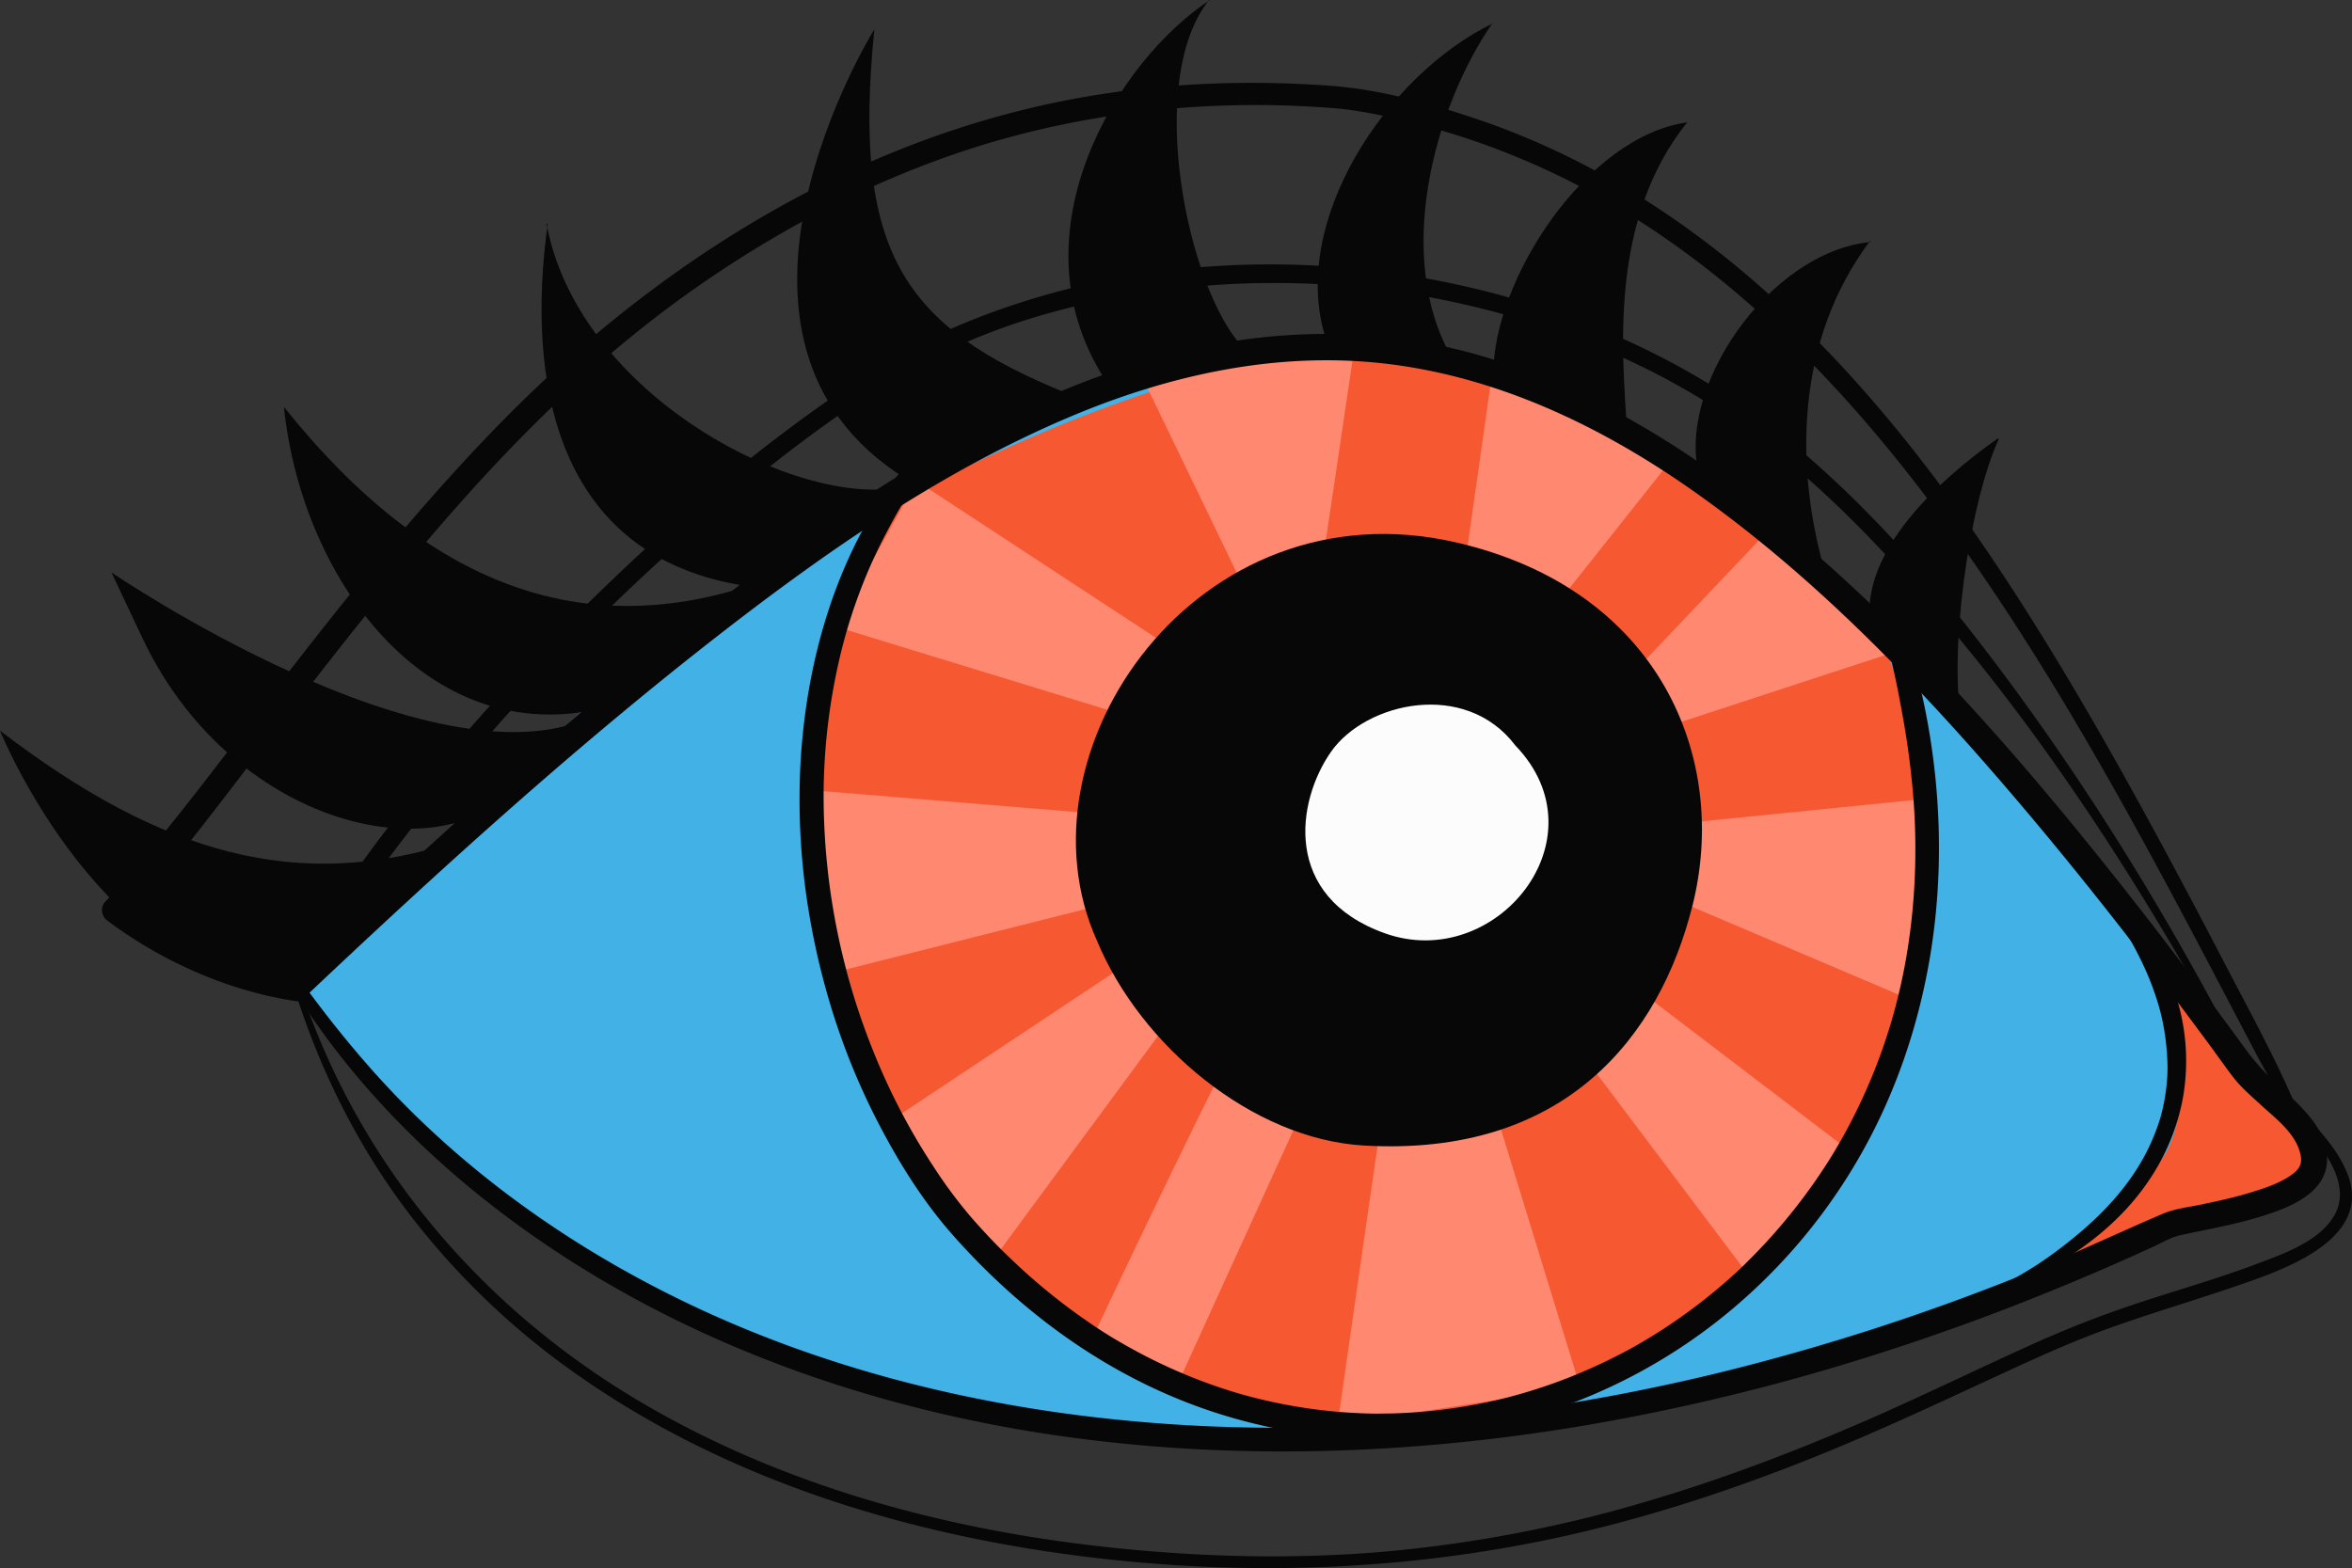 <svg xmlns="http://www.w3.org/2000/svg" width="1080" height="720.19" viewBox="0 0 1080 720.19"><rect x="0" y="0" width="1080" height="720.19" fill="#333333" stroke="none"/><g id="Слой_2" data-name="Слой 2"><g id="Hippy02_562893494"><g id="Hippy02_562893494-2" data-name="Hippy02_562893494"><path d="M136 453.42s127.4-134.61 198.11-178.55 182.33-147.4 333-109.72 327.08 278.74 353.07 310.5 53.66 42.84 40.86 63.27c-6.3 10.06-32.06 15.15-59.48 24.67-28.27 9.82-58.41 24-77.07 30.44-36.77 12.69-216.21 93.54-434.68 61.16C233.17 617.14 136 453.42 136 453.42z" fill="#42b1e6"/><path d="M995.26 443.9s16 63.91-3 89-75.11 64.23-75.11 64.23 67.32-30.49 84.51-33.53 63.52-14.3 62.06-32.66S995.26 443.9 995.26 443.9z" fill="#f65831"/><path d="M414.87 229.19s-61.52 66.67-30.78 198.21 90.54 206 230.14 226.69C739.85 672.71 856 557.36 876.62 465.52s-10.84-167.88-10.84-167.88S743.61 179.84 653 163.34s-238.13 65.85-238.13 65.85z" fill="#f65831"/><path d="M643.58 456.1c-1.77 2.53-29.35 198-29.35 198l111.36-17L676.65 477.74z" fill="#ff8871"/><path d="M614.4 474.1 539.94 637.49 501.4 615S572.67 463.73 577 463 614.4 474.1 614.4 474.1z" fill="#ff8871"/><path d="M457.22 576.93l92.09-125-15.12-20.38-121.44 80.7S430.33 554 457.22 576.93z" fill="#ff8871"/><path d="M546.43 405.41 382.62 446.72s-12.23-49.26-9.9-83.8l169.57 14z" fill="#ff8871"/><path d="M542.7 336.48 383.85 287.82 420.89 220.88 552.61 307.25 548.16 337.29 542.7 336.48z" fill="#ff8871"/><path d="M524.28 172.77l56.15 116.28L604.09 280 621.7 161.23S551.53 162.34 524.28 172.77z" fill="#ff8871"/><path d="M671.51 267.67 685.17 171.33 765.8 213.31 704.38 290.68 671.51 267.67z" fill="#ff8871"/><path d="M745.64 313.54 809.33 246.42 872.03 298.78 754.7 337.21 745.64 313.54z" fill="#ff8871"/><path d="M887.09 366.6 763.85 379l-4.46 30 118.5 50.4S892.3 378.54 887.09 366.6z" fill="#ff8871"/><path d="M740.07 445.28 849.15 528.43 802.97 585.78 721.36 477.39 740.07 445.28z" fill="#ff8871"/><path d="M134.8 454.34C169.41 510 220.78 555.22 277 588.25c62.21 36.58 132.45 59.47 203.64 70.33 82.53 12.58 167.09 9.79 249.23-4.27a982.58 982.58.0 0 0 136.6-33.87q35.43-11.46 70-25.37 17.42-7 34.58-14.54 9.13-4 18.2-8.19c4-1.87 7.83-4.17 12.18-5.1 14.29-3.07 28.8-5.54 42.62-10.47 12.68-4.52 26.42-12 24.3-27.63-1.28-9.35-7.63-16.66-14.06-23.09-3.54-3.52-7.27-6.85-10.91-10.26a99.54 99.54.0 0 1-12.51-14.3q-21.87-30-44.59-59.41C937.12 358.86 884.52 296.92 823.1 245.21c-43.43-36.56-92.48-68.13-147.72-83.13C627 149 576.64 151.22 528.73 165c-57.72 16.62-110.58 48-159.45 82.2-65.76 46.1-126.39 99.37-185.47 153.62-17.18 15.78-33.89 32-50.83 48-5.34 5 1.48 14.36 6.87 9.26 61.52-58.17 124.59-115.5 191.51-167.45 49.7-38.57 102.43-75 160.67-99.5 45.18-19 94.09-29.72 143.18-24.22 51.38 5.76 98.93 28.26 140.94 57.62C834.4 265.27 884 317.65 929.7 371.7c29.64 35.07 57.76 71.42 85 108.37 3.55 4.82 7 9.76 10.62 14.5s8.35 8.76 12.74 12.81c6.27 5.78 14.7 12.09 17.6 20.47 2.08 6 .82 8.79-3.84 12-5.57 3.88-12.47 6-18.92 8-7.22 2.17-14.59 3.79-22 5.33-5.89 1.23-12.31 1.93-17.85 4.3-23.13 9.92-45.77 20.75-69.2 30a1028.71 1028.71.0 0 1-135.33 43.19c-82.22 19.89-167.48 29.17-252 23.35-73-5-145.55-21-212.24-51.45-59.44-27.14-114.23-65.69-157.06-115.28-10-11.54-19.47-23.6-28.42-35.94-1.92-2.65-5.71.28-4 3z" fill="#070707"/><path d="M911.51 596.62c29-11.6 57.66-28.17 75.38-54.7a99.68 99.68.0 0 0 15.4-37.3 97.8 97.8.0 0 0-1.37-41.08 133.1 133.1.0 0 0-8.76-24.72c-2.06-4.39-4.35-8.66-6.81-12.85-2.62-4.47-5.19-9-9.06-12.51-2.92-2.65-7.29 1-5.95 4.42 1.67 4.24 4.37 7.92 6.69 11.82 2 3.31 3.74 6.6 5.49 10.13a132 132 0 0 1 8.42 21.06 92.7 92.7.0 0 1 2.34 9.49c.65 3.29 1.14 6.62 1.46 10s.53 6.49.55 9.75c0 1.35.0 2.08-.09 3.88s-.22 3.32-.4 5a89.19 89.19.0 0 1-1.54 9.32 69.17 69.17.0 0 1-2.36 8.45 95.51 95.51.0 0 1-8 17.34c-6.66 11.37-16.29 22.09-26.55 30.84a203.88 203.88.0 0 1-20.47 15.6 206.74 206.74.0 0 1-25.26 13.93 1.19 1.19.0 0 0 .88 2.2z" fill="#070707"/><path d="M135.34 454.72c11.58 36.8 28.81 71.42 52.12 102.21a349.39 349.39.0 0 0 78.89 75.34c63.33 44.17 138.59 68.89 214.48 80.27 85.37 12.81 172.63 9.9 256.37-11.54 37.09-9.49 73.25-22.2 108.57-37 27.85-11.64 55.07-24.67 82.51-37.23 12-5.47 24-10.75 36.3-15.32 20.57-7.62 41.65-13.71 62.39-20.83 21.37-7.34 63.24-21.4 50.75-52-3.21-7.88-8.51-14.7-14.15-21-1.67-1.85-4.79.36-3.17 2.35 8.19 10 19.25 25.35 11.31 38.54-7 11.72-23.07 17.29-35.12 21.85-19.24 7.28-39.11 12.75-58.58 19.36-14.38 4.89-28.49 10.38-42.35 16.58-25.62 11.47-50.81 23.85-76.52 35.12-32.92 14.42-66.53 27.32-101 37.56a613.44 613.44.0 0 1-124.36 23.82c-42 3.46-84.56 2.24-126.46-2.36-75.47-8.29-150.88-29-216.26-68.41C227.89 604 176.84 548 147.84 479.91q-5.49-12.9-10-26.21c-.57-1.69-3.08-.66-2.55 1z" fill="#070707"/><path d="M1055 509.93c-9.45-22.6-21.28-44.09-32.59-65.8s-22.57-43.08-34.19-64.43C966 338.88 942.77 298.53 917 259.84 869.2 188.2 810.79 121.16 734.32 79.37a354.36 354.36.0 0 0-57.86-25.26c-21-7-43.11-13-65.25-14.69-45.5-3.37-91.45-.64-135.94 9.72-94.42 22-178 76.21-245.29 144.94-33.16 33.88-63.2 70.64-92.33 108C112.89 333.82 89.1 366.4 63.2 397.24c-4.9 5.83-9.9 11.57-15.08 17.16-2.1 2.26-1.48 6.39.9 8.19 24.91 18.81 55.92 32.61 86.77 37.19 7.17 1.07 8.81-10 1.65-11.14-28.7-4.64-57.87-17.58-81.13-35.14l.9 8.19c24.6-26.52 46.08-55.95 68.1-84.61 28-36.46 56.31-72.78 86.9-107.14 31.48-35.34 65.47-68 104.1-95.5 39.56-28.12 82.77-51 129-66 42.73-13.81 87.57-20.3 132.44-20.19 11.16.0 22.33.51 33.46 1.33 11.36.83 22.51 3.17 33.58 5.81a348.36 348.36.0 0 1 60.24 20.36C783 110.28 843.8 172.36 893.42 240.28c55.15 75.51 98.15 159.09 141.49 241.68 5.34 10.17 11 20 17.14 29.64 1.07 1.66 3.74.12 3-1.67z" fill="#070707"/><path d="M137.4 453.63C48 454.33.0 335.58.0 335.58c74.36 56.83 136.84 74.71 210.18 50.69z" fill="#070707"/><path d="M228 369.38c-41.93 28.67-125.93 2.27-163-77.19L51.17 262.9s147.82 100.84 221.18 66z" fill="#070707"/><path d="M280.78 324.17C199.14 346.89 139 269 130.37 187l-.16-.29c67.69 84.69 138.44 106.34 213.13 82.53z" fill="#070707"/><path d="M343.34 269.26c-88.75-13.16-101.79-94.63-91.85-166.42l-.53-.13c14 76 108 127 157.63 121.8z" fill="#070707"/><path d="M416.22 220.06C312.71 155.87 401.5 13.44 401.5 13.44 391.4 114.51 413.67 150 490.42 180.82z" fill="#070707"/><path d="M506.85 173.49C465 107.28 512.3 28.47 555.59.0l-.45.07c-29.48 37-10 131.65 15.23 159.11z" fill="#070707"/><path d="M667.17 165.15c-27.86-47.38-8-116.64 18-154.32l.61-.24c-49.73 24-93.81 91.87-77.11 144.5z" fill="#070707"/><path d="M747.22 199.35c-2.39-37.86-8.46-98.24 27.5-143.15-46.3 6.4-89.27 72.43-89 115.88z" fill="#070707"/><path d="M837.29 260.14C824.76 214.75 824 157 858.77 110.53l.23.6c-46.33 4.42-90.09 67.1-78.5 108.5z" fill="#070707"/><path d="M901 333.23c-6.51-32.36 3-101.64 16.84-131.62l-.49-.25c-27.72 19.5-62.25 51.65-58.71 84.27z" fill="#070707"/><path d="M412.82 217.48c-25.23 32.89-38.89 74.07-43.67 114.94-4.93 42-.65 84.84 11.08 125.43a316 316 0 0 0 23.12 58c9.34 18 20.35 35.69 33.77 50.93 24.13 27.41 52.8 50.76 85.45 67.31a245.89 245.89.0 0 0 92.71 26 249.23 249.23.0 0 0 92.6-10.8 255.36 255.36.0 0 0 81.43-43.08 261 261 0 0 0 62.84-72c17.25-29.12 28.55-61.61 34.12-95 6.3-37.72 5.14-76.79-2.45-114.23-2.07-10.21-4.89-20.17-7.67-30.2-.7-2.53-4.07-3.6-6.31-2.7-2.66 1.07-3.4 3.78-2.7 6.31 2.71 9.78 4.62 19.87 6.43 29.84 1.77 9.75 3.2 19.56 4.21 29.41a303.88 303.88.0 0 1 .89 54.9c-2.6 34.16-10.77 65.81-25.64 96.49q-5.22 10.77-11.42 21c.62-1-.26.42-.32.51l-.67 1.1c-.5.8-1 1.6-1.51 2.39-1.1 1.73-2.23 3.44-3.37 5.15q-3.27 4.86-6.76 9.58-6.93 9.35-14.63 18.06-3.83 4.32-7.84 8.46-1.92 2-3.87 3.9L800.85 581c.92-.89-.27.26-.38.36-.48.46-1 .92-1.45 1.37a253.39 253.39.0 0 1-35.8 28q-4.74 3.06-9.62 5.91l-2.12 1.22-1.28.73c1.14-.64-.29.15-.43.23-1.72 1-3.44 1.88-5.18 2.79q-10 5.2-20.37 9.5t-21.11 7.61q-5.24 1.62-10.55 3c-.94.25 1.32-.33-.2.06l-1.42.35q-1.43.36-2.85.69c-1.82.43-3.65.83-5.48 1.22a241.69 241.69.0 0 1-44.46 5.14c-1.81.0-3.61.05-5.42.05h-1.48c-.21.0-1.87.0-.42.0l-3-.06c-3.79-.11-7.59-.31-11.38-.59q-11.44-.88-22.79-2.86c-7.65-1.34-15.24-3.05-22.72-5.13l-1.48-.41c-1.64-.47 1.17.35-.47-.14l-2.45-.74q-3-.9-5.89-1.88c-3.77-1.26-7.52-2.61-11.22-4.06q-11.33-4.41-22.18-9.92-5.53-2.82-10.92-5.89c-1.74-1-3.46-2-5.18-3-1.55-.93 1 .59-.58-.36l-1.41-.86-2.79-1.77A279.58 279.58.0 0 1 465 578.94c-7-6.62-12.48-12.37-18.84-19.64a217.06 217.06.0 0 1-17.68-23.78 294.73 294.73.0 0 1-27.55-52.91 314.13 314.13.0 0 1-22.73-119.52 280.64 280.64.0 0 1 7-59.34 238.81 238.81.0 0 1 8.14-27.95 236.3 236.3.0 0 1 11.89-27.68c4.39-8.62 9.17-17.1 14.39-25.24 1.25-2 1.28-4.5-.67-6.06a4.36 4.36.0 0 0-6.06.66z" fill="#070707"/><path d="M503.69 432c20.06 48.34 71.46 91.15 122.54 94.11 92.69 5.37 135.92-50.35 150.92-110.15 17-67.63-15-145.28-108.47-166.83C549.94 221.74 464.43 344.77 503.69 432z" fill="#070707"/><path d="M635.77 428.59c50.93 18.31 101.38-43.44 60-86.27-22.91-30.22-68.62-19.82-84.56 2.92S588.76 411.69 635.77 428.59z" fill="#fcfcfc"/><path d="M1032.16 491.48c-34.7-67.82-74.75-133.28-121.11-193.77-25.33-33.06-53.17-64.53-85-91.54-32.6-27.67-70.22-48.33-110.57-62.41-86.37-30.12-185.87-30.71-271.11 4-29.3 11.92-56.21 29.84-81.48 48.66-30.69 22.86-59.47 48.25-86.94 74.87a1039.19 1039.19.0 0 0-79.27 85.67c-20.19 24.54-40.06 50.24-55.37 78.19q-4.34 7.94-8.2 16.1c-2.23 4.68 5.13 7.91 7.35 3.25 12.42-26.07 30-50.12 47.55-72.89A1026.56 1026.56.0 0 1 345.5 220.68c25.87-20.93 53.14-40.9 82.79-56.19 35.43-18.27 75.5-28 115-32.29A392.66 392.66.0 0 1 682 142.13c42.32 10.78 83.49 28.73 119 54.29 32.65 23.5 60.65 52.6 86.87 82.93 51.2 59.23 94.12 126 132 194.39Q1025 483 1030 492.34c.69 1.3 2.84.48 2.15-.86z" fill="#070707"/></g></g></g></svg>